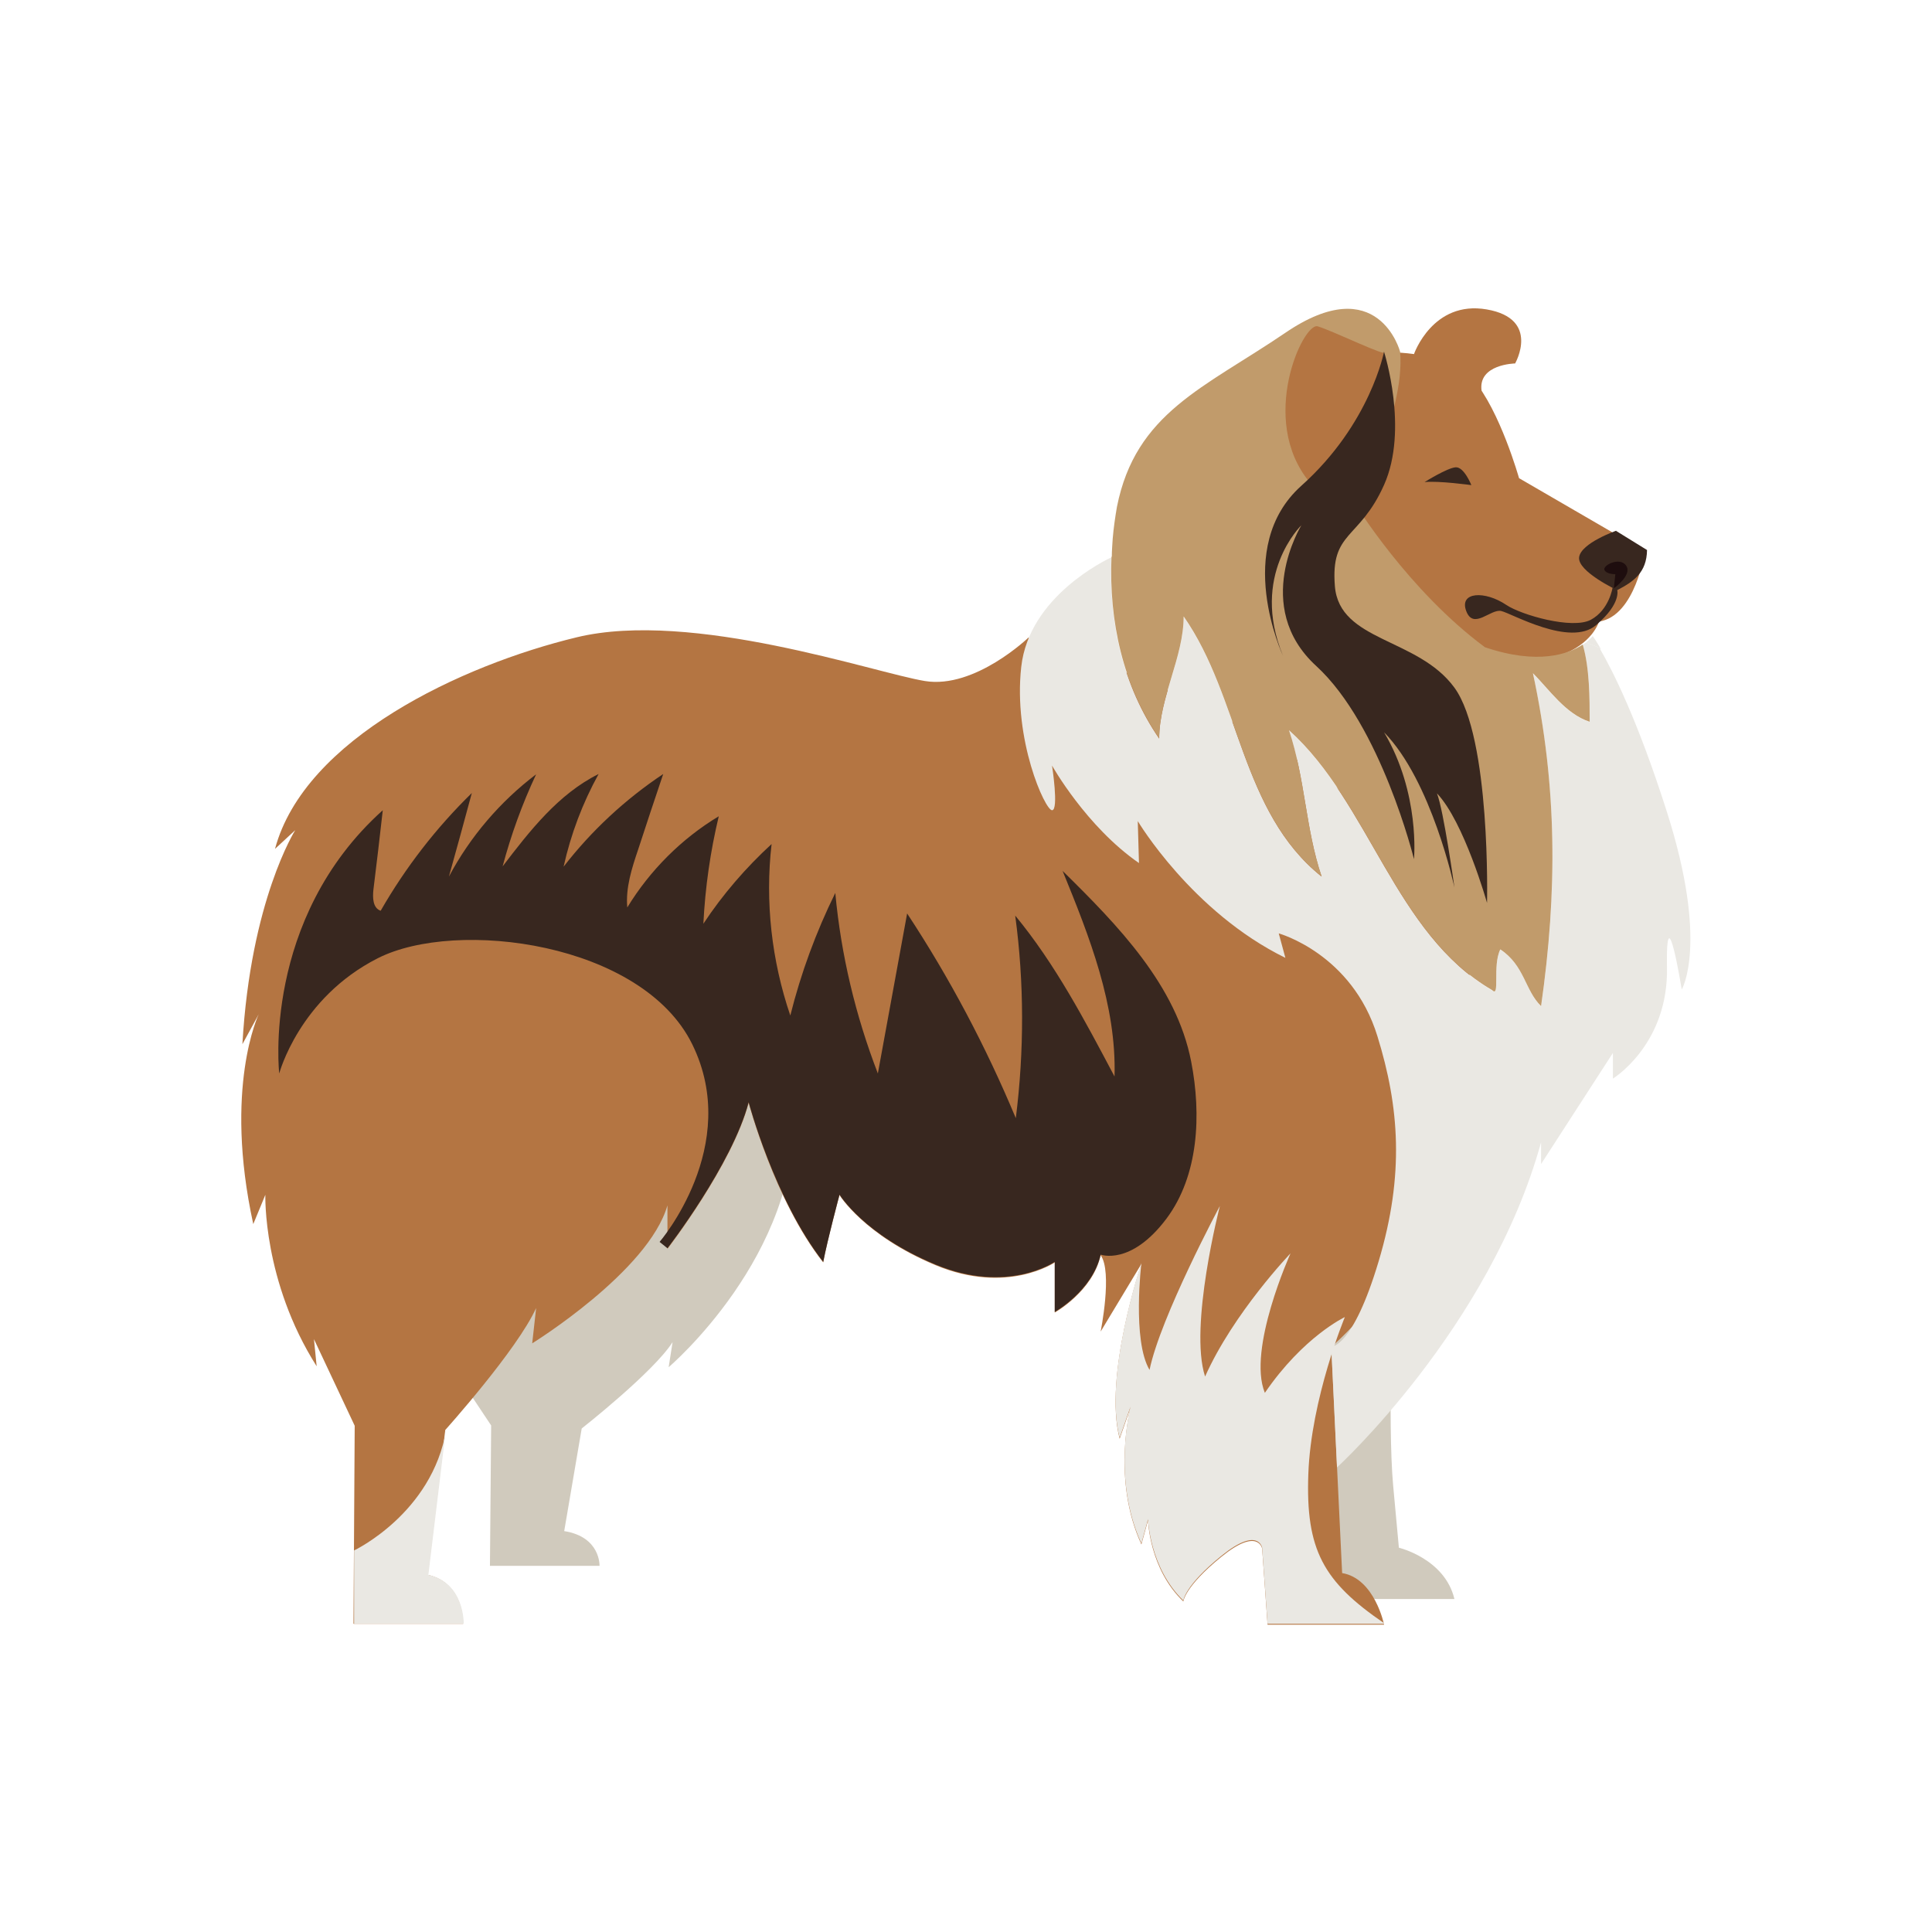 <?xml version="1.0" encoding="UTF-8"?>
<svg id="Layer_1" data-name="Layer 1" xmlns="http://www.w3.org/2000/svg" viewBox="0 0 64 64">
  <defs>
    <style>
      .cls-1 {
        fill: #1e0d0e;
      }

      .cls-2 {
        fill: #d0cabd;
      }

      .cls-3 {
        fill: #c19b6b;
      }

      .cls-4 {
        fill: #eae8e3;
      }

      .cls-5 {
        fill: #b47542;
      }

      .cls-6 {
        fill: #38271f;
      }
    </style>
  </defs>
  <path class="cls-2" d="m14.92,45.19l1.35,2.03-.04,4.65h3.63s.04-.96-1.17-1.15l.58-3.4s2.38-1.87,3.01-2.86l-.13.83s4.37-3.71,4.15-8.58c0,0-.36-3.8-3.27-2.6-2.92,1.21-8.1,11.09-8.1,11.09Z"/>
  <path class="cls-2" d="m46.15,42.27s-.19,4.87,0,6.94l.19,2.06s1.52.36,1.84,1.7h-3.72l-1.35-9.19,3.04-1.51Z"/>
  <path class="cls-5" d="m34.08,21.11s-1.78,1.72-3.44,1.45-7.71-2.37-11.53-1.45-9.02,3.36-10,7.01l.67-.62s-1.48,2.33-1.75,7.09l.54-.99s-1.17,2.42-.18,6.95l.4-.97s-.09,2.86,1.7,5.68l-.09-.9,1.35,2.87-.04,6.56h3.63s.04-1.35-1.17-1.62l.58-4.8s2.38-2.65,3.01-4.04l-.13,1.17s3.85-2.38,4.48-4.57v1.44s2.15-2.78,2.69-4.84c0,0,.85,3.23,2.47,5.29.13-.72.54-2.23.54-2.23,0,0,.81,1.33,3.18,2.32s3.95-.09,3.95-.09v1.66s1.26-.7,1.52-1.9c.4.55,0,2.53,0,2.53l1.35-2.24s-1.26,3.72-.72,5.79l.36-1.03s-.63,2.38.36,4.53l.22-.8s.04,1.61,1.17,2.69c0,0,.04-.49,1.26-1.48s1.35-.27,1.35-.27l.18,2.52h3.86s-.31-1.53-1.39-1.71l-.36-7.49s5.92-5.02,4.57-12.38c-1.35-7.36-14.59-11.1-14.59-11.1Z"/>
  <path class="cls-5" d="m45.62,11.67s2.29-.13,3.18.9,1.52,3.27,1.52,3.27l4.17,2.42s-.31,2.15-1.52,2.33c0,0-.22.76-1.3,1.12-1.66.56-5.7-.99-5.7-.99,0,0-3.18-1.03-.36-9.06Z"/>
  <path class="cls-4" d="m53.02,21.48c-.15-.07-.31-.14-.48-.2-.03.02-.07.05-.11.08.23.79.23,1.8.23,2.56-.81-.27-1.35-1.08-1.88-1.61.81,3.77.81,7.27.27,11.03-.54-.54-.54-1.35-1.35-1.88-.27.54,0,1.61-.27,1.35-3.23-1.88-4.04-6.19-6.73-8.61.54,1.61.54,3.23,1.08,4.84-2.69-2.15-2.69-5.92-4.57-8.61,0,1.35-.81,2.69-.81,4.04-1.2-1.74-1.68-3.87-1.58-6.01-.19.09-2.73,1.3-2.99,3.63-.27,2.42.79,4.75,1.02,4.75s0-1.48,0-1.48c0,0,1.13,2.02,2.88,3.23l-.04-1.39s1.79,3.01,4.89,4.53l-.22-.81s2.43.67,3.27,3.41c.72,2.33.9,4.57.04,7.45s-1.57,2.83-1.57,2.83l.19,4s5.06-4.62,6.76-10.77v.72l2.38-3.68v.85s1.73-1.06,1.79-3.45c0-.07,0-.15,0-.22-.04-2.56.49.72.49.72,0,0,.9-1.52-.49-5.88-.98-3.08-1.81-4.7-2.21-5.39Z"/>
  <path class="cls-4" d="m36.86,17.85c.03-.35.08-.7.14-1.05-.06.32-.11.67-.14,1.05Z"/>
  <path class="cls-4" d="m52.76,21.07s-.07.09-.22.21c.16.06.32.13.48.2-.16-.28-.26-.41-.26-.41Z"/>
  <path class="cls-3" d="m38.4,24.46c0-1.35.81-2.69.81-4.04,1.88,2.69,1.88,6.46,4.57,8.61-.54-1.61-.54-3.23-1.08-4.84,2.69,2.42,3.5,6.73,6.73,8.61.27.27,0-.81.27-1.35.81.54.81,1.35,1.35,1.88.54-3.77.54-7.27-.27-11.03.54.54,1.08,1.35,1.88,1.61,0-.77,0-1.77-.23-2.56-.46.31-1.47.69-3.24.09-2.54-1.88-4.3-4.75-4.3-4.75,0,0,1.67-2.98,1.49-5.04,0,0-.72-2.73-3.81-.62-2.68,1.82-4.95,2.64-5.57,5.76-.06.35-.11.7-.14,1.05-.01.19-.03.39-.03.6,0,0,0,0-.01,0-.09,2.14.38,4.27,1.58,6.01Z"/>
  <path class="cls-5" d="m46.84,11.73s.62-1.79,2.41-1.48.94,1.79.94,1.79c0,0-1.24.02-1.11.91l-2.24-1.21Z"/>
  <path class="cls-5" d="m45.85,11.66c.13.19-1.72-.71-2.2-.85s-1.98,3.09-.27,5.16,2.47-4.31,2.47-4.31Z"/>
  <path class="cls-6" d="m21.85,41.14s2.74-3.18,1.08-6.55-7.8-4.17-10.41-2.85-3.27,3.82-3.27,3.82c0,0-.59-5.11,3.43-8.72-.1.88-.2,1.76-.31,2.63-.03.27-.02.61.24.7.82-1.43,1.84-2.75,3.02-3.9-.25.92-.5,1.85-.76,2.77.7-1.32,1.7-2.49,2.89-3.39-.46.98-.83,2-1.11,3.05.9-1.18,1.85-2.4,3.18-3.06-.53.96-.92,1.99-1.16,3.07.92-1.19,2.04-2.23,3.3-3.07-.28.83-.56,1.67-.83,2.5-.21.62-.42,1.27-.36,1.92.75-1.23,1.8-2.28,3.03-3.02-.28,1.17-.45,2.36-.51,3.56.64-.97,1.41-1.86,2.26-2.64-.22,1.91,0,3.86.62,5.68.35-1.4.85-2.76,1.49-4.06.19,2.05.67,4.06,1.41,5.98l.97-5.3c1.41,2.14,2.61,4.41,3.6,6.78.28-2.22.28-4.49-.02-6.71,1.33,1.61,2.31,3.48,3.29,5.33.07-2.36-.83-4.63-1.72-6.81,1.84,1.81,3.77,3.79,4.26,6.32.34,1.75.25,3.77-.82,5.2-1.18,1.57-2.18,1.19-2.18,1.19-.27,1.2-1.52,1.9-1.52,1.9v-1.66s-1.57,1.08-3.95.09-3.18-2.32-3.18-2.32c0,0-.4,1.51-.54,2.23-1.61-2.06-2.47-5.29-2.47-5.29-.54,2.06-2.69,4.84-2.69,4.84"/>
  <path class="cls-4" d="m45.85,53.79h-3.86l-.18-2.52s-.13-.72-1.35.27-1.26,1.48-1.26,1.48c-1.12-1.08-1.17-2.69-1.17-2.69l-.22.8c-.99-2.15-.36-4.53-.36-4.53l-.36,1.03c-.54-2.06.72-5.79.72-5.79,0,0-.31,2.56.27,3.54.36-1.75,2.33-5.43,2.33-5.43,0,0-1.03,3.99-.49,5.65.94-2.11,2.83-4.08,2.83-4.08,0,0-1.44,3.18-.85,4.62,1.28-1.87,2.65-2.51,2.65-2.51,0,0-1.12,2.69-1.21,5.2s.49,3.56,2.51,4.94Z"/>
  <path class="cls-4" d="m14.77,47.37l-.58,4.8c1.21.27,1.17,1.62,1.17,1.62h-3.63v-2.43s2.58-1.22,3.05-3.99Z"/>
  <path class="cls-6" d="m45.85,11.66s.82,2.56,0,4.4-1.78,1.52-1.63,3.36,2.75,1.7,3.96,3.36,1.08,7.13,1.08,7.13c0,0-.76-2.69-1.66-3.63.22.54.58,3.12.58,3.12,0,0-.75-3.53-2.33-5.14,1.2,2.02.99,4.2.99,4.2,0,0-1.09-4.43-3.24-6.4s-.49-4.66-.49-4.66c0,0-1.71,1.65-.61,4.32,0,0-1.68-3.58.61-5.63s2.74-4.45,2.74-4.45Z"/>
  <path class="cls-6" d="m47.19,15.97s.75-.47,1.03-.49.52.59.52.59c0,0-1.09-.15-1.55-.1Z"/>
  <path class="cls-6" d="m53.54,17.58s-1.17.41-1.23.88,1.26,1.09,1.26,1.09c.54-.28.98-.58.99-1.33l-1.02-.63Z"/>
  <path class="cls-1" d="m53.46,19.49s.62-.44.41-.75-.79-.01-.72.14.36.14.36.14l-.05.47Z"/>
  <path class="cls-6" d="m53.42,19.46s-.11.74-.72,1.07-2.31-.16-2.8-.49c-.71-.48-1.57-.44-1.33.2s.81-.08,1.16,0,2.28,1.2,3.14.47.7-1.18.7-1.18l-.16-.08Z"/>
</svg>